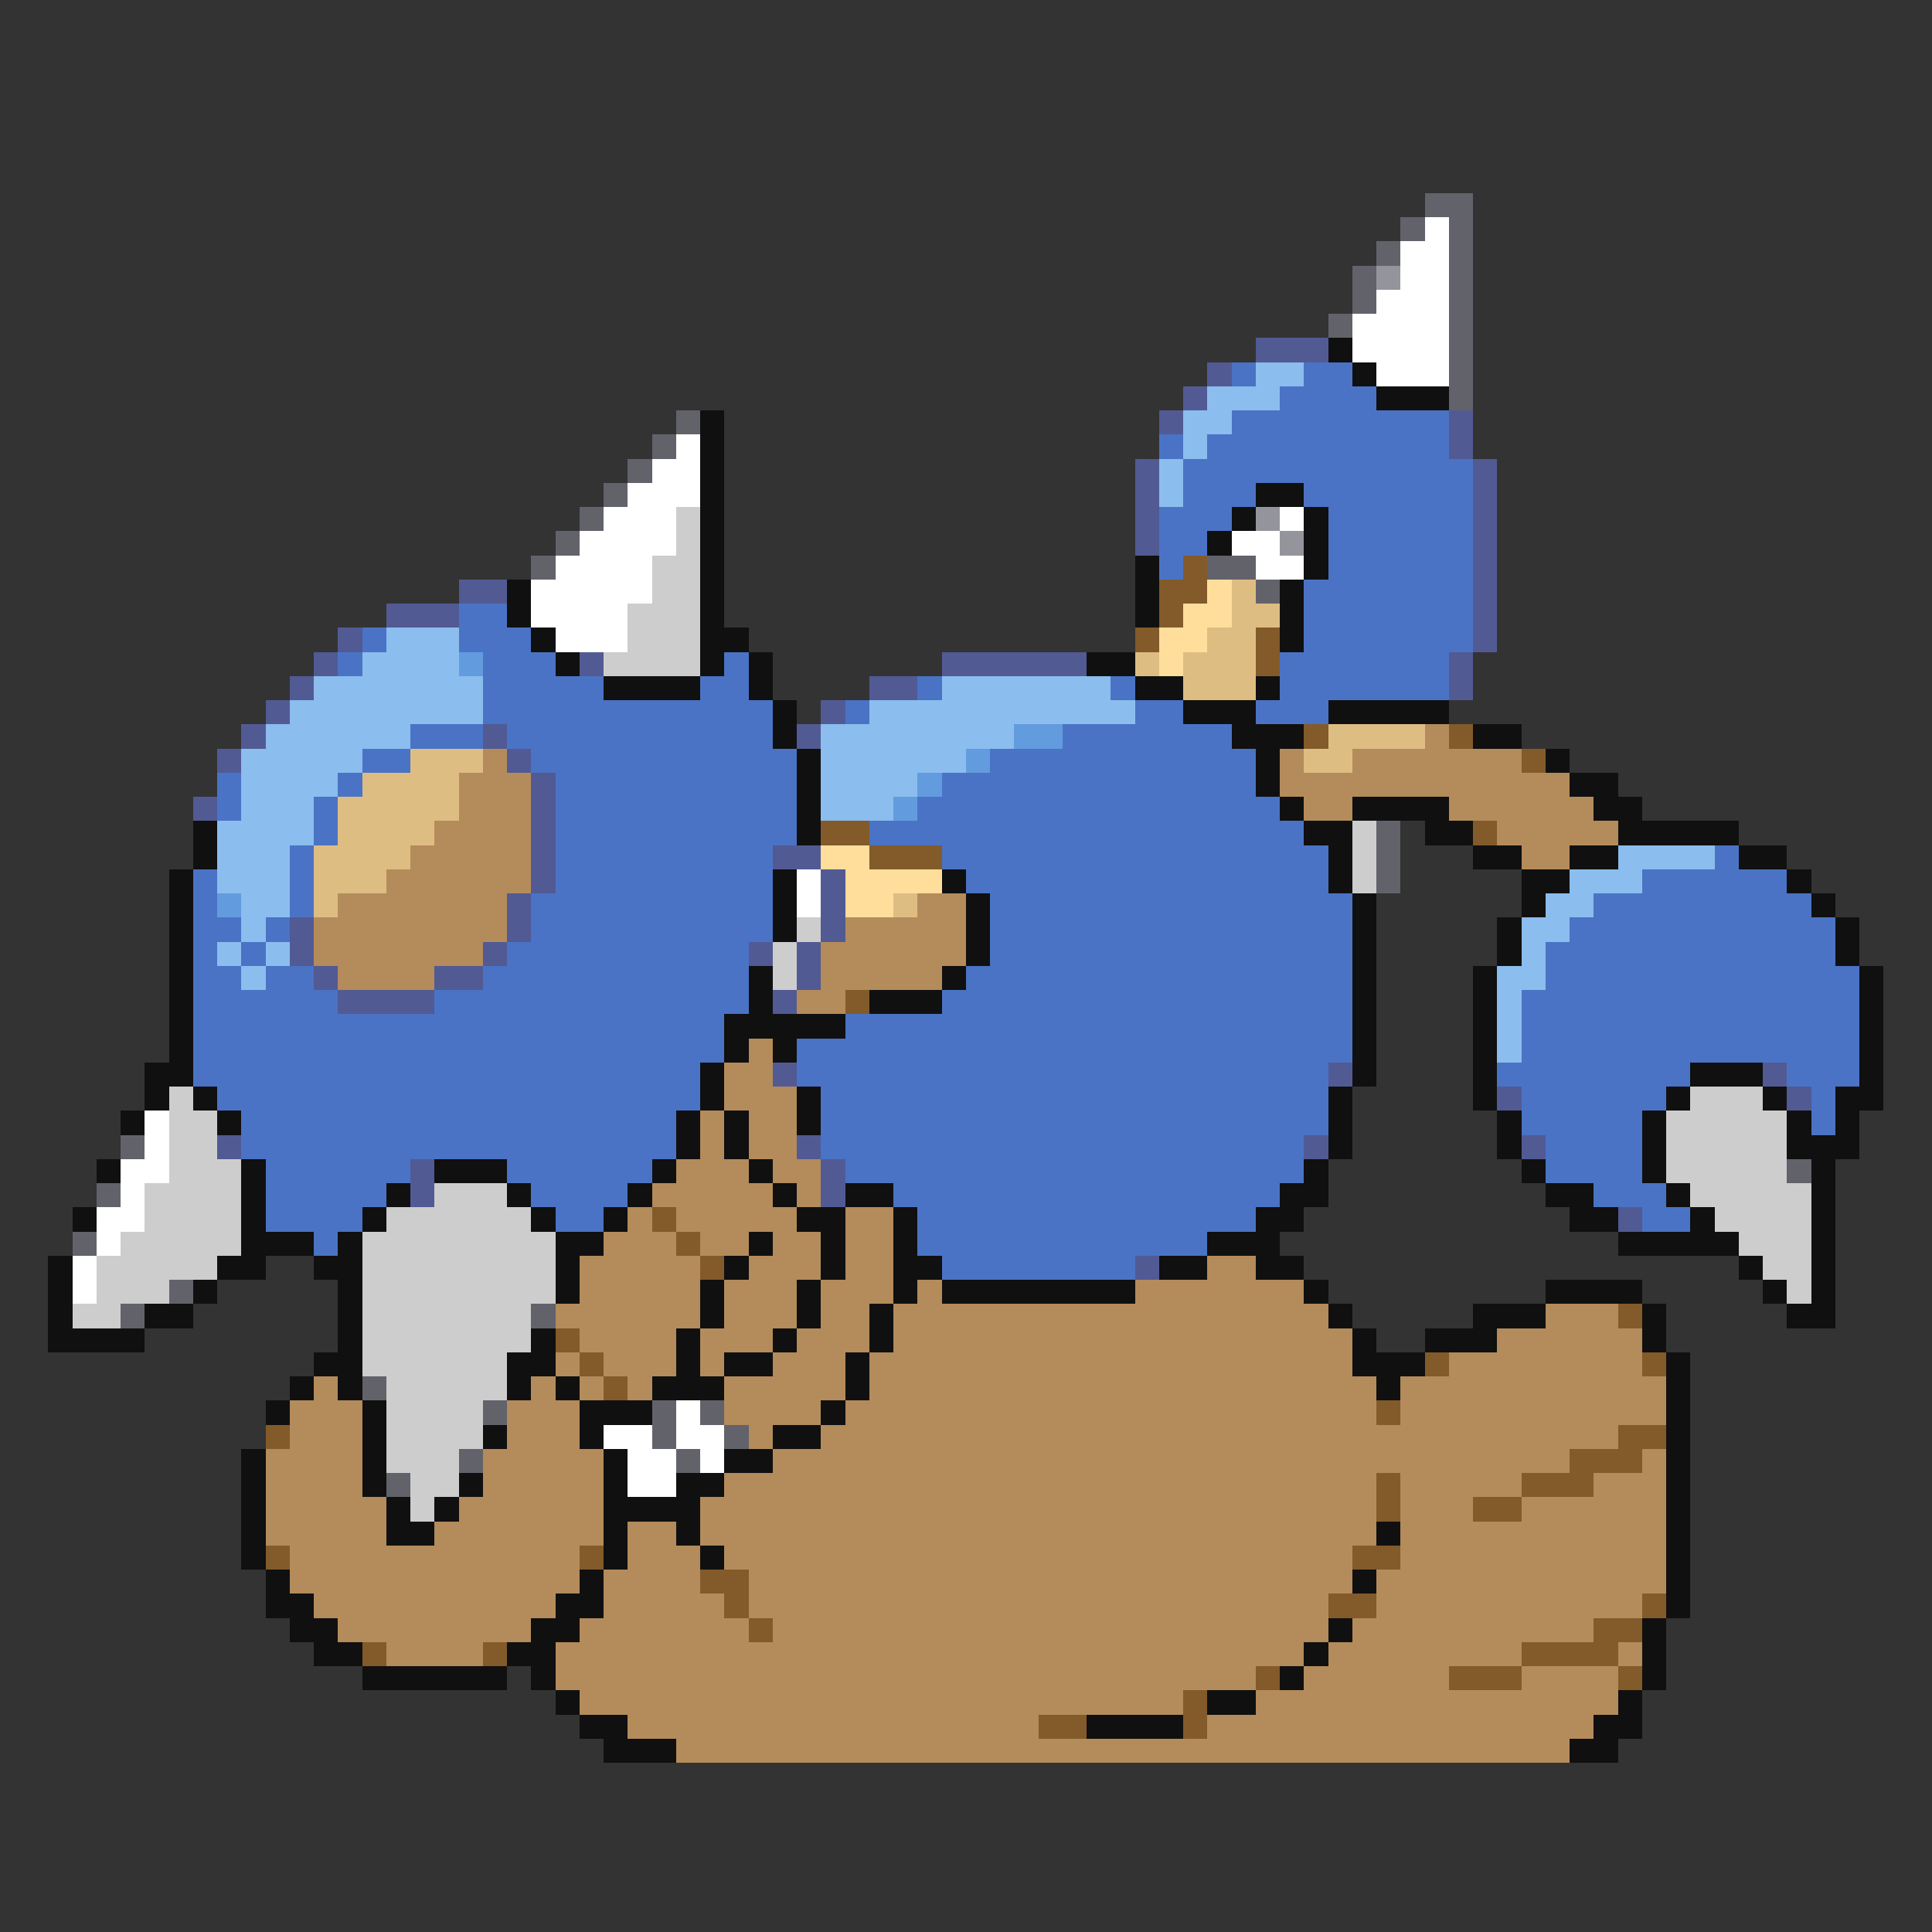 <svg xmlns="http://www.w3.org/2000/svg" viewBox="0 -0.5 80 80" shape-rendering="crispEdges">
<rect x="0" y="-0.5" width="80" height="80" fill="#333333" stroke="none"/>
<path stroke="#62626a" d="M59 8h2M58 9h1M60 9h1M57 10h1M60 10h1M56 11h1M60 11h1M56 12h1M60 12h1M55 13h1M60 13h1M60 14h1M60 15h1M60 16h1M28 17h1M27 18h1M26 19h1M25 20h1M24 21h1M23 22h1M22 23h1M50 23h2M52 24h1M57 34h1M57 35h1M57 36h1M5 47h1M74 48h1M4 49h1M3 51h1M7 53h1M5 54h1M22 54h1M15 57h1M20 58h1M27 58h1M29 58h1M27 59h1M30 59h1M19 60h1M28 60h1M16 61h1" />
<path stroke="#ffffff" d="M59 9h1M58 10h2M58 11h2M57 12h3M56 13h4M56 14h4M57 15h3M28 18h1M27 19h2M26 20h3M25 21h3M53 21h1M24 22h4M51 22h2M23 23h4M52 23h2M22 24h5M22 25h4M23 26h3M33 36h1M33 37h1M6 46h1M6 47h1M5 48h2M5 49h1M4 50h2M4 51h1M3 52h1M3 53h1M28 58h1M25 59h2M28 59h2M26 60h2M29 60h1M26 61h2" />
<path stroke="#94949c" d="M57 11h1M52 21h1M53 22h1" />
<path stroke="#525a94" d="M52 14h3M50 15h1M49 16h1M48 17h1M60 17h1M60 18h1M47 19h1M61 19h1M47 20h1M61 20h1M47 21h1M61 21h1M47 22h1M61 22h1M61 23h1M19 24h2M61 24h1M16 25h3M61 25h1M14 26h1M61 26h1M13 27h1M24 27h1M39 27h6M60 27h1M12 28h1M36 28h2M60 28h1M11 29h1M34 29h1M10 30h1M20 30h1M33 30h1M9 31h1M21 31h1M22 32h1M8 33h1M22 33h1M22 34h1M22 35h1M32 35h2M22 36h1M34 36h1M21 37h1M34 37h1M12 38h1M21 38h1M34 38h1M12 39h1M20 39h1M31 39h1M33 39h1M13 40h1M18 40h2M33 40h1M14 41h4M32 41h1M32 44h1M55 44h1M73 44h1M62 45h1M74 45h1M9 47h1M33 47h1M54 47h1M63 47h1M17 48h1M34 48h1M17 49h1M34 49h1M67 50h1M47 52h1" />
<path stroke="#101010" d="M55 14h1M56 15h1M57 16h3M29 17h1M29 18h1M29 19h1M29 20h1M52 20h2M29 21h1M51 21h1M54 21h1M29 22h1M50 22h1M54 22h1M29 23h1M47 23h1M54 23h1M21 24h1M29 24h1M47 24h1M53 24h1M21 25h1M29 25h1M47 25h1M53 25h1M22 26h1M29 26h2M53 26h1M23 27h1M29 27h1M31 27h1M45 27h2M25 28h4M31 28h1M47 28h2M52 28h1M32 29h1M49 29h3M55 29h5M32 30h1M51 30h3M61 30h2M33 31h1M52 31h1M64 31h1M33 32h1M52 32h1M65 32h2M33 33h1M53 33h1M56 33h4M66 33h2M8 34h1M33 34h1M54 34h2M59 34h2M67 34h5M8 35h1M55 35h1M61 35h2M65 35h2M72 35h2M7 36h1M32 36h1M39 36h1M55 36h1M63 36h2M74 36h1M7 37h1M32 37h1M40 37h1M56 37h1M63 37h1M75 37h1M7 38h1M32 38h1M40 38h1M56 38h1M62 38h1M76 38h1M7 39h1M40 39h1M56 39h1M62 39h1M76 39h1M7 40h1M31 40h1M39 40h1M56 40h1M61 40h1M77 40h1M7 41h1M31 41h1M36 41h3M56 41h1M61 41h1M77 41h1M7 42h1M30 42h5M56 42h1M61 42h1M77 42h1M7 43h1M30 43h1M32 43h1M56 43h1M61 43h1M77 43h1M6 44h2M29 44h1M56 44h1M61 44h1M70 44h3M77 44h1M6 45h1M8 45h1M29 45h1M33 45h1M55 45h1M61 45h1M69 45h1M73 45h1M76 45h2M5 46h1M9 46h1M28 46h1M30 46h1M33 46h1M55 46h1M62 46h1M68 46h1M74 46h1M76 46h1M28 47h1M30 47h1M55 47h1M62 47h1M68 47h1M74 47h3M4 48h1M10 48h1M18 48h3M27 48h1M31 48h1M54 48h1M63 48h1M68 48h1M75 48h1M10 49h1M16 49h1M21 49h1M26 49h1M32 49h1M35 49h2M53 49h2M64 49h2M69 49h1M75 49h1M3 50h1M10 50h1M15 50h1M22 50h1M25 50h1M33 50h2M37 50h1M52 50h2M65 50h2M70 50h1M75 50h1M10 51h3M14 51h1M23 51h2M31 51h1M34 51h1M37 51h1M50 51h3M67 51h5M75 51h1M2 52h1M9 52h2M13 52h2M23 52h1M30 52h1M34 52h1M37 52h2M48 52h2M52 52h2M72 52h1M75 52h1M2 53h1M8 53h1M14 53h1M23 53h1M29 53h1M33 53h1M37 53h1M39 53h8M54 53h1M64 53h4M73 53h1M75 53h1M2 54h1M6 54h2M14 54h1M29 54h1M33 54h1M36 54h1M55 54h1M61 54h3M68 54h1M74 54h2M2 55h4M14 55h1M22 55h1M28 55h1M32 55h1M36 55h1M56 55h1M59 55h3M68 55h1M13 56h2M21 56h2M28 56h1M30 56h2M35 56h1M56 56h3M69 56h1M12 57h1M14 57h1M21 57h1M23 57h1M27 57h3M35 57h1M57 57h1M69 57h1M11 58h1M15 58h1M24 58h3M34 58h1M69 58h1M15 59h1M20 59h1M24 59h1M32 59h2M69 59h1M10 60h1M15 60h1M25 60h1M30 60h2M69 60h1M10 61h1M15 61h1M19 61h1M25 61h1M28 61h2M69 61h1M10 62h1M16 62h1M18 62h1M25 62h4M69 62h1M10 63h1M16 63h2M25 63h1M28 63h1M57 63h1M69 63h1M10 64h1M25 64h1M29 64h1M69 64h1M11 65h1M24 65h1M56 65h1M69 65h1M11 66h2M23 66h2M69 66h1M12 67h2M22 67h2M55 67h1M68 67h1M13 68h2M21 68h2M54 68h1M68 68h1M15 69h6M22 69h1M53 69h1M68 69h1M23 70h1M50 70h2M67 70h1M24 71h2M45 71h4M66 71h2M25 72h3M65 72h2" />
<path stroke="#4a73c5" d="M51 15h1M54 15h2M53 16h4M51 17h9M48 18h1M50 18h10M49 19h12M49 20h3M54 20h7M48 21h3M55 21h6M48 22h2M55 22h6M48 23h1M55 23h6M54 24h7M19 25h2M54 25h7M15 26h1M19 26h3M54 26h7M14 27h1M20 27h3M30 27h1M53 27h7M20 28h5M29 28h2M38 28h1M46 28h1M53 28h7M20 29h12M35 29h1M47 29h2M52 29h3M17 30h3M21 30h11M44 30h7M15 31h2M22 31h11M41 31h11M9 32h1M14 32h1M23 32h10M39 32h13M9 33h1M13 33h1M23 33h10M38 33h15M13 34h1M23 34h10M36 34h18M12 35h1M23 35h9M39 35h16M71 35h1M8 36h1M12 36h1M23 36h9M40 36h15M68 36h6M8 37h1M12 37h1M22 37h10M41 37h15M66 37h9M8 38h2M11 38h1M22 38h10M41 38h15M65 38h11M8 39h1M10 39h1M21 39h10M41 39h15M64 39h12M8 40h2M11 40h2M20 40h11M40 40h16M64 40h13M8 41h6M18 41h13M39 41h17M63 41h14M8 42h22M35 42h21M63 42h14M8 43h22M33 43h23M63 43h14M8 44h21M33 44h22M62 44h8M74 44h3M9 45h20M34 45h21M63 45h6M75 45h1M10 46h18M34 46h21M63 46h5M75 46h1M10 47h18M34 47h20M64 47h4M11 48h6M21 48h6M35 48h19M64 48h4M11 49h5M22 49h4M37 49h16M66 49h3M11 50h4M23 50h2M38 50h14M68 50h2M13 51h1M38 51h12M39 52h8" />
<path stroke="#8bbdee" d="M52 15h2M50 16h3M49 17h2M49 18h1M48 19h1M48 20h1M16 26h3M15 27h4M13 28h7M39 28h7M12 29h8M36 29h11M11 30h6M34 30h8M10 31h5M34 31h6M10 32h4M34 32h4M10 33h3M34 33h3M9 34h4M9 35h3M67 35h4M9 36h3M65 36h3M10 37h2M64 37h2M10 38h1M63 38h2M9 39h1M11 39h1M63 39h1M10 40h1M62 40h2M62 41h1M62 42h1M62 43h1" />
<path stroke="#cdcdcd" d="M28 21h1M28 22h1M27 23h2M27 24h2M26 25h3M26 26h3M25 27h4M56 34h1M56 35h1M56 36h1M33 38h1M32 39h1M32 40h1M7 45h1M70 45h3M7 46h2M69 46h5M7 47h2M69 47h5M7 48h3M69 48h5M6 49h4M18 49h3M70 49h5M6 50h4M16 50h6M71 50h4M5 51h5M15 51h8M72 51h3M4 52h5M15 52h8M73 52h2M4 53h3M15 53h8M74 53h1M3 54h2M15 54h7M15 55h7M15 56h6M16 57h5M16 58h4M16 59h4M16 60h3M17 61h2M17 62h1" />
<path stroke="#835a29" d="M49 23h1M48 24h2M48 25h1M47 26h1M52 26h1M52 27h1M54 30h1M60 30h1M63 31h1M34 34h2M61 34h1M36 35h3M35 41h1M27 50h1M28 51h1M29 52h1M67 54h1M23 55h1M24 56h1M59 56h1M68 56h1M25 57h1M57 58h1M11 59h1M67 59h2M65 60h3M57 61h1M63 61h3M57 62h1M61 62h2M11 64h1M24 64h1M56 64h2M29 65h2M30 66h1M55 66h2M68 66h1M31 67h1M66 67h2M15 68h1M20 68h1M63 68h4M52 69h1M60 69h3M67 69h1M49 70h1M43 71h2M49 71h1" />
<path stroke="#ffde9c" d="M50 24h1M49 25h2M48 26h2M48 27h1M34 35h2M35 36h4M35 37h2" />
<path stroke="#debd83" d="M51 24h1M51 25h2M50 26h2M47 27h1M49 27h3M49 28h3M55 30h4M17 31h3M54 31h2M15 32h4M14 33h5M14 34h4M13 35h4M13 36h3M13 37h1M37 37h1" />
<path stroke="#629cde" d="M19 27h1M42 30h2M40 31h1M38 32h1M37 33h1M9 37h1" />
<path stroke="#b48b5a" d="M59 30h1M20 31h1M53 31h1M56 31h7M19 32h3M53 32h12M19 33h3M54 33h2M60 33h6M18 34h4M62 34h5M17 35h5M63 35h2M16 36h6M14 37h7M38 37h2M13 38h8M35 38h5M13 39h7M34 39h6M14 40h4M34 40h5M33 41h2M31 43h1M30 44h2M30 45h3M29 46h1M31 46h2M29 47h1M31 47h2M28 48h3M32 48h2M27 49h5M33 49h1M26 50h1M28 50h5M35 50h2M25 51h3M29 51h2M32 51h2M35 51h2M24 52h5M31 52h3M35 52h2M50 52h2M24 53h5M30 53h3M34 53h3M38 53h1M47 53h7M23 54h6M30 54h3M34 54h2M37 54h18M64 54h3M24 55h4M29 55h3M33 55h3M37 55h19M62 55h6M23 56h1M25 56h3M29 56h1M32 56h3M36 56h20M60 56h8M13 57h1M22 57h1M24 57h1M26 57h1M30 57h5M36 57h21M58 57h11M12 58h3M21 58h3M30 58h4M35 58h22M58 58h11M12 59h3M21 59h3M31 59h1M34 59h33M11 60h4M20 60h5M32 60h33M68 60h1M11 61h4M20 61h5M30 61h27M58 61h5M66 61h3M11 62h5M19 62h6M29 62h28M58 62h3M63 62h6M11 63h5M18 63h7M26 63h2M29 63h28M58 63h11M12 64h12M26 64h3M30 64h26M58 64h11M12 65h12M25 65h4M31 65h25M57 65h12M13 66h10M25 66h5M31 66h24M57 66h11M14 67h8M24 67h7M32 67h23M56 67h10M16 68h4M23 68h31M55 68h8M67 68h1M23 69h29M54 69h6M63 69h4M24 70h25M52 70h15M26 71h17M50 71h16M28 72h37" />
</svg>